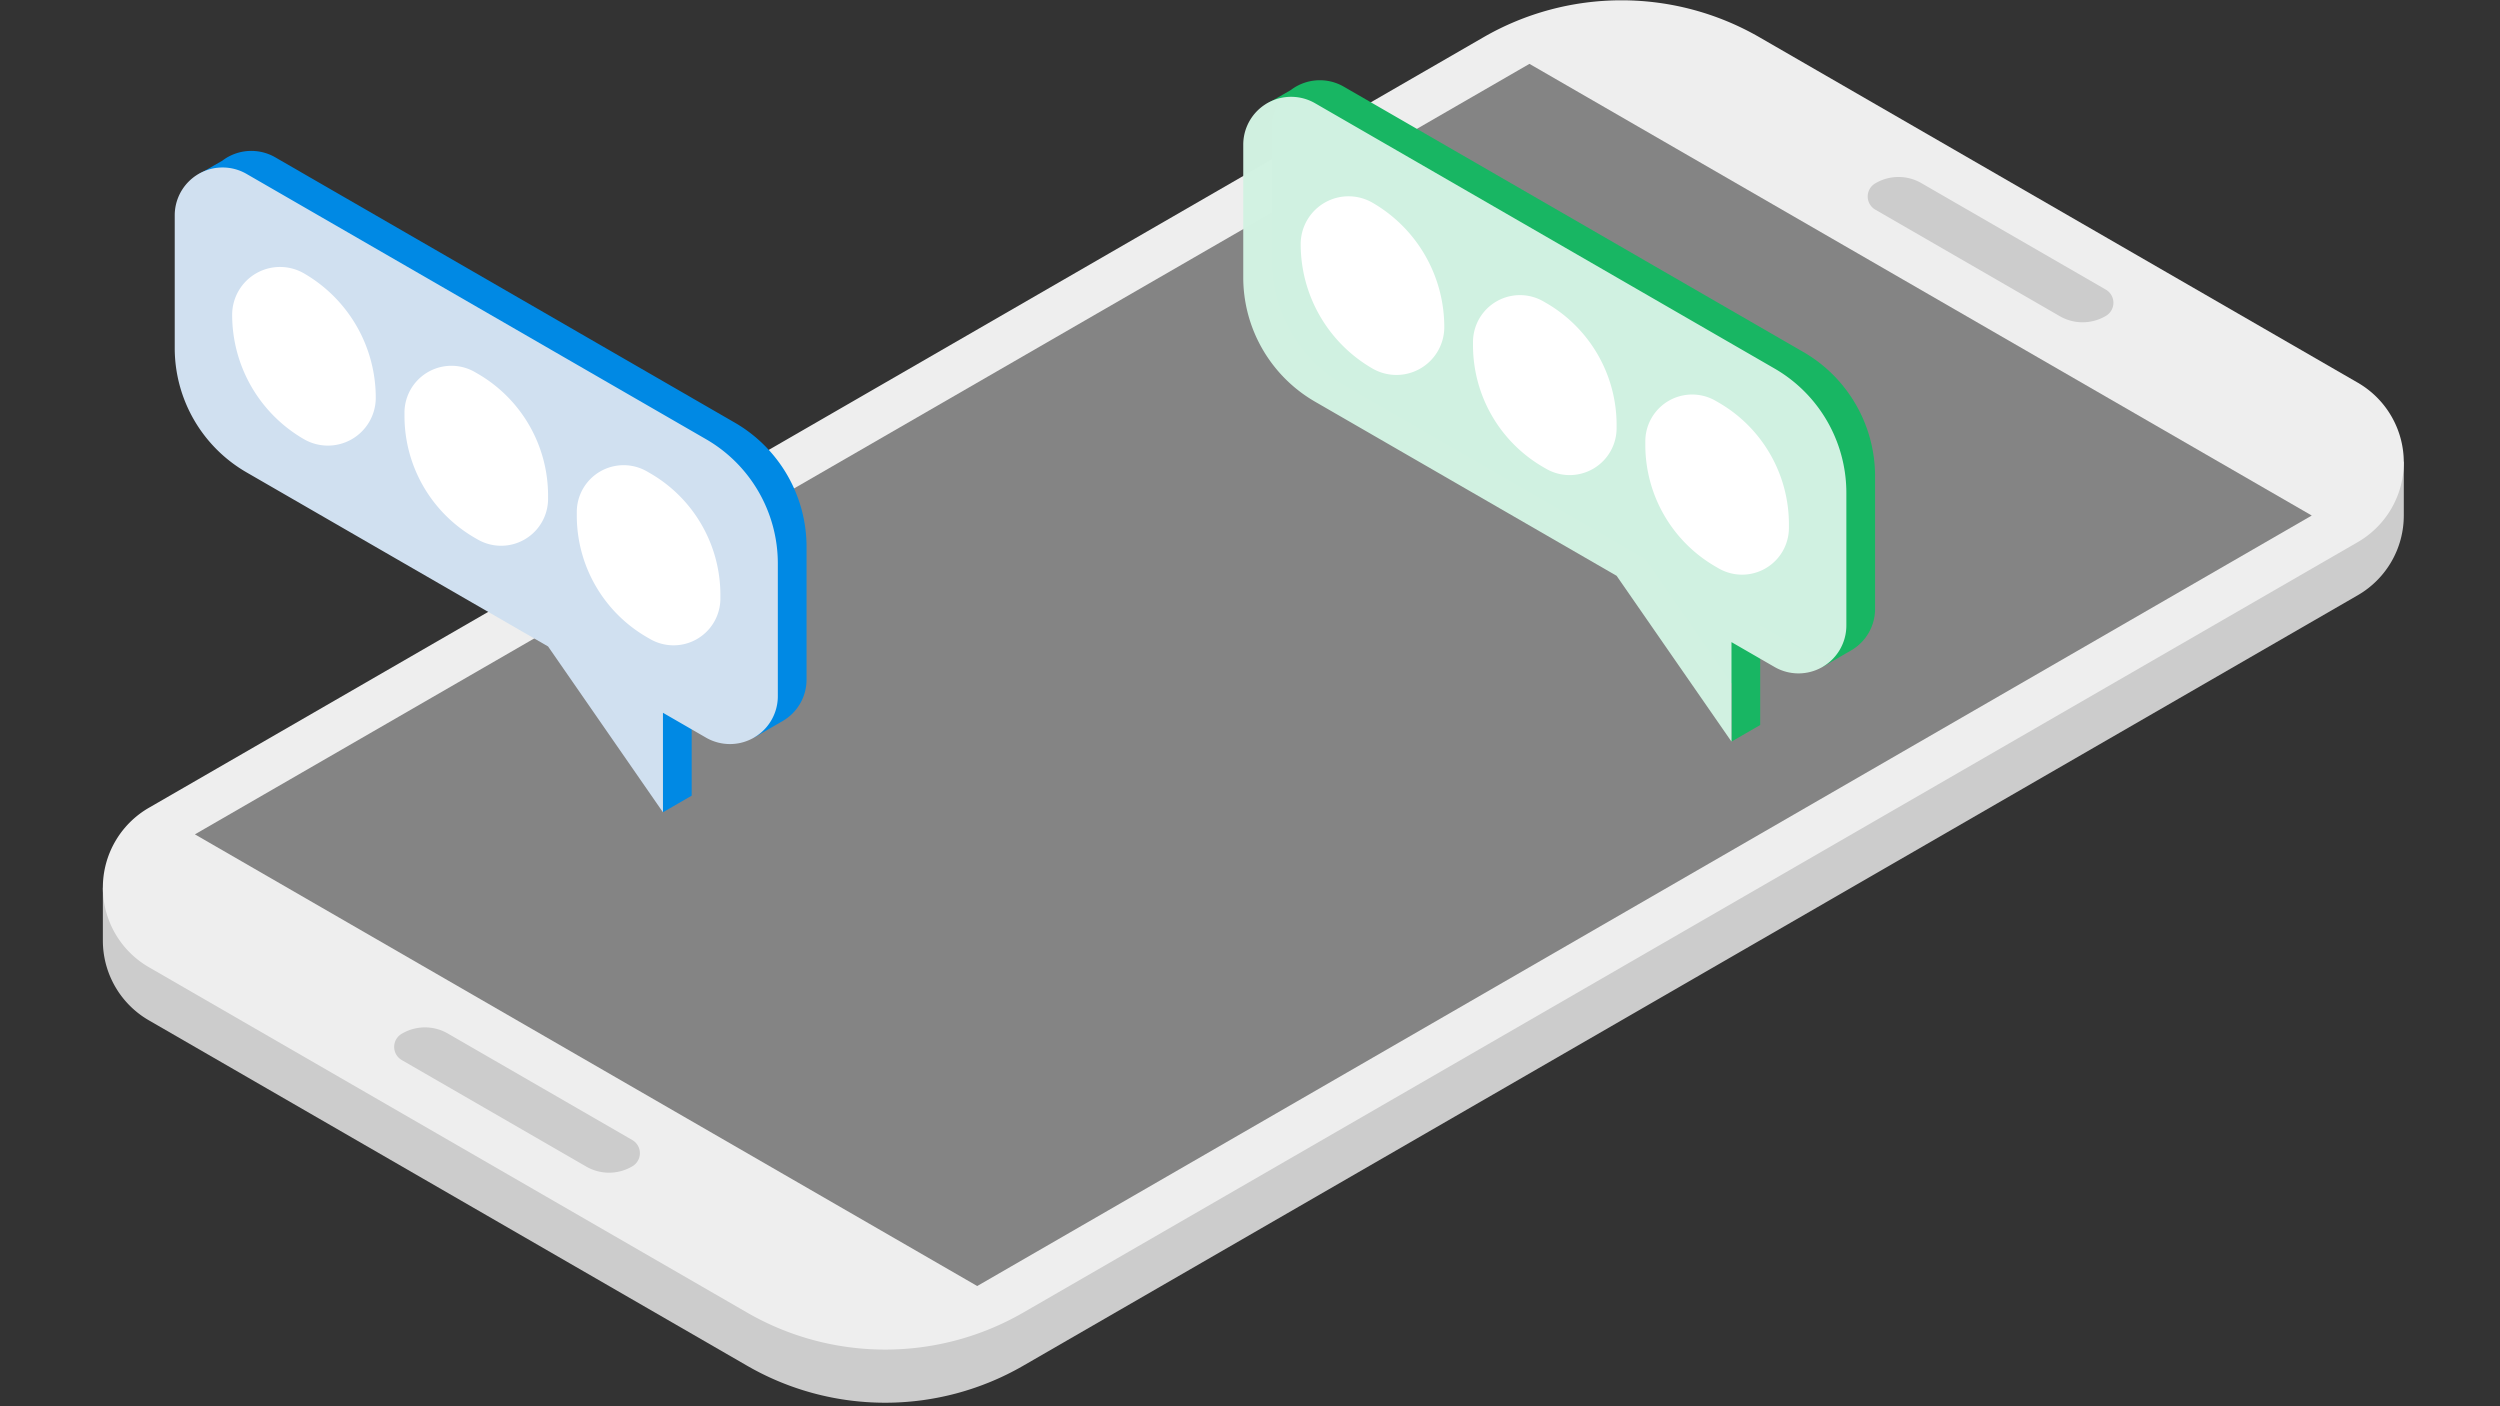 <?xml version="1.0" encoding="UTF-8" standalone="no"?>
<svg
   xmlns:dc="http://purl.org/dc/elements/1.1/"
   xmlns:cc="http://creativecommons.org/ns#"
   xmlns:rdf="http://www.w3.org/1999/02/22-rdf-syntax-ns#"
   xmlns:svg="http://www.w3.org/2000/svg"
   xmlns="http://www.w3.org/2000/svg"
   xmlns:sodipodi="http://sodipodi.sourceforge.net/DTD/sodipodi-0.dtd"
   xmlns:inkscape="http://www.inkscape.org/namespaces/inkscape"
   width="1920px"
   height="1080px"
   viewBox="0 0 1920 1080"
   version="1.1"
   id="SVGRoot"
   inkscape:version="1.0.1 (1.0.1+r75)"
   sodipodi:docname="mobile.svg">
  <rect x="0" y="0" width="1920" height="1080" fill="#333333" stroke="none"/>
  <defs
     id="defs101">
    <inkscape:path-effect
       effect="fillet_chamfer"
       id="path-effect936"
       is_visible="true"
       lpeversion="1"
       satellites_param="F,0,1,1,0,125,0,1 @ F,0,0,1,0,125,0,1 @ F,0,1,1,0,125,0,1 @ F,0,1,1,0,125,0,1"
       unit="px"
       method="auto"
       mode="F"
       radius="0"
       chamfer_steps="1"
       flexible="false"
       use_knot_distance="true"
       apply_no_radius="true"
       apply_with_radius="true"
       only_selected="false"
       hide_knots="false" />
    <inkscape:path-effect
       effect="fillet_chamfer"
       id="path-effect934"
       is_visible="true"
       lpeversion="1"
       satellites_param="F,0,1,1,0,122.315,0,1 @ F,0,0,1,0,122.315,0,1 @ F,0,1,1,0,122.315,0,1 @ F,0,1,1,0,122.315,0,1"
       unit="px"
       method="auto"
       mode="F"
       radius="0"
       chamfer_steps="1"
       flexible="false"
       use_knot_distance="true"
       apply_no_radius="true"
       apply_with_radius="true"
       only_selected="false"
       hide_knots="false" />
    <inkscape:path-effect
       effect="fillet_chamfer"
       id="path-effect932"
       is_visible="true"
       lpeversion="1"
       satellites_param="F,0,1,1,0,122.631,0,1 @ F,0,0,1,0,122.631,0,1 @ F,0,1,1,0,122.631,0,1 @ F,0,1,1,0,122.631,0,1"
       unit="px"
       method="auto"
       mode="F"
       radius="0"
       chamfer_steps="1"
       flexible="false"
       use_knot_distance="true"
       apply_no_radius="true"
       apply_with_radius="true"
       only_selected="false"
       hide_knots="false" />
    <inkscape:path-effect
       effect="fillet_chamfer"
       id="path-effect930"
       is_visible="true"
       lpeversion="1"
       satellites_param="F,0,1,1,0,126.204,0,1 @ F,0,0,1,0,126.204,0,1 @ F,0,1,1,0,126.204,0,1 @ F,0,1,1,0,126.204,0,1"
       unit="px"
       method="auto"
       mode="F"
       radius="0"
       chamfer_steps="1"
       flexible="false"
       use_knot_distance="true"
       apply_no_radius="true"
       apply_with_radius="true"
       only_selected="false"
       hide_knots="false" />
    <inkscape:path-effect
       effect="fillet_chamfer"
       id="path-effect849"
       is_visible="true"
       lpeversion="1"
       satellites_param="F,0,1,1,0,150,0,1 @ F,0,0,1,0,150,0,1 @ F,0,1,1,0,150,0,1 @ F,0,1,1,0,150,0,1"
       unit="px"
       method="auto"
       mode="F"
       radius="0"
       chamfer_steps="1"
       flexible="false"
       use_knot_distance="true"
       apply_no_radius="true"
       apply_with_radius="true"
       only_selected="false"
       hide_knots="false" />
    <inkscape:path-effect
       effect="fillet_chamfer"
       id="path-effect847"
       is_visible="true"
       lpeversion="1"
       satellites_param="F,0,1,1,0,24.764,0,1 @ F,0,1,1,0,24.764,0,1 @ F,0,0,1,0,24.764,0,1 @ F,0,1,1,0,24.764,0,1"
       unit="px"
       method="auto"
       mode="F"
       radius="0"
       chamfer_steps="1"
       flexible="false"
       use_knot_distance="true"
       apply_no_radius="true"
       apply_with_radius="true"
       only_selected="false"
       hide_knots="false" />
    <inkscape:path-effect
       effect="fillet_chamfer"
       id="path-effect843"
       is_visible="true"
       lpeversion="1"
       satellites_param="F,0,1,1,0,24.764,0,1 @ F,0,1,1,0,24.764,0,1 @ F,0,0,1,0,24.764,0,1 @ F,0,1,1,0,24.764,0,1"
       unit="px"
       method="auto"
       mode="F"
       radius="0"
       chamfer_steps="1"
       flexible="false"
       use_knot_distance="true"
       apply_no_radius="true"
       apply_with_radius="true"
       only_selected="false"
       hide_knots="false" />
  </defs>
  <sodipodi:namedview
     id="base"
     pagecolor="#ffffff"
     bordercolor="#666666"
     borderopacity="1.0"
     inkscape:pageopacity="0.0"
     inkscape:pageshadow="2"
     inkscape:zoom="0.125"
     inkscape:cx="1636.2256"
     inkscape:cy="542.85101"
     inkscape:document-units="px"
     inkscape:current-layer="layer1"
     inkscape:document-rotation="0"
     showgrid="false"
     units="px"
     inkscape:window-width="1918"
     inkscape:window-height="1061"
     inkscape:window-x="0"
     inkscape:window-y="0"
     inkscape:window-maximized="0"
     inkscape:showpageshadow="false"
     inkscape:snap-global="true">
    <inkscape:grid
       type="axonomgrid"
       id="grid152"
       units="px"
       spacingy="1" />
  </sodipodi:namedview>
  <g
     inkscape:label="Layer 1"
     inkscape:groupmode="layer"
     id="layer1">
    <g
       id="g1165"
       transform="matrix(1.005,0,0,1.005,19.503,5.824)">
      <path
         id="path851"
         style="fill:#cccccc;fill-opacity:1;stroke:none;stroke-width:0.812px;stroke-linecap:butt;stroke-linejoin:miter;stroke-opacity:1"
         d="M 1218.994,35.041 A 210.999,210.999 0 0 0 1114.194,63.309 L 94.367,652.106 A 70.333,70.333 0 0 0 65.654,683.588 l -6.454,-11.178 v 40.607 a 70.333,70.333 0 0 0 35.168,60.91 L 551.53,1037.87 a 210.999,210.999 0 0 0 210.999,0 L 1782.356,449.073 a 70.333,70.333 0 0 0 35.166,-60.91 70.333,70.333 0 0 0 0,-0.068 v -40.539 l -35.166,-60.91 v 40.607 L 1325.193,63.309 A 210.999,210.999 0 0 0 1218.994,35.041 Z" />
      <path
         style="fill:#eeeeee;fill-opacity:1;stroke:none;stroke-width:0.812px;stroke-linecap:butt;stroke-linejoin:miter;stroke-opacity:1"
         d="M 762.529,997.263 1782.356,408.466 a 70.333,70.333 0 0 0 0,-121.82 L 1325.192,22.702 a 210.999,210.999 0 0 0 -210.999,0 L 94.367,611.5 a 70.333,70.333 0 0 0 0,121.82 L 551.53,997.263 a 210.999,210.999 0 0 0 210.999,0 z"
         id="path841"
         sodipodi:nodetypes="ccccc" />
      <path
         style="fill:#cccccc;stroke:none;stroke-width:0.812px;stroke-linecap:butt;stroke-linejoin:miter;stroke-opacity:1"
         d="m 322.783,783.982 140.997,81.405 a 11.612,11.612 0 0 1 0,20.112 l -0.331,0.191 a 34.835,34.835 0 0 1 -34.835,0 l -140.997,-81.405 a 11.612,11.612 0 0 1 0,-20.112 l 0.331,-0.191 a 34.835,34.835 0 0 1 34.835,0 z"
         id="path835" />
      <path
         style="fill:#cccccc;stroke:none;stroke-width:0.812px;stroke-linecap:butt;stroke-linejoin:miter;stroke-opacity:1"
         d="m 1448.824,134.119 140.997,81.405 a 11.612,11.612 0 0 1 0,20.112 l -0.331,0.191 a 34.835,34.835 0 0 1 -34.835,-1e-5 l -140.997,-81.405 a 11.612,11.612 0 0 1 0,-20.112 l 0.331,-0.191 a 34.835,34.835 0 0 1 34.835,-1e-5 z"
         id="path845" />
      <path
         style="fill:#848484;fill-opacity:1;stroke:none;stroke-width:0.812px;stroke-linecap:butt;stroke-linejoin:miter;stroke-opacity:1"
         d="M 129.533,631.803 727.363,976.96 1747.189,388.163 1149.36,43.006 Z"
         id="path837" />
      <path
         id="path941"
         style="fill:#0089e4;fill-opacity:1;stroke:none;stroke-width:0.507px;stroke-linecap:butt;stroke-linejoin:miter;stroke-opacity:1"
         d="m 172.603,109.522 a 36.578,36.578 0 0 0 -0.213,0 36.578,36.578 0 0 0 -21.958,7.513 l -18.815,10.785 10.704,-2.182 a 36.578,36.578 0 0 0 -6.258,20.46 v 101.367 a 109.733,109.733 0 0 0 54.867,95.031 l 230.439,133.044 65.84,95.031 v 44.348 l 21.946,-12.671 v -76.024 l 32.919,19.006 a 36.578,36.578 0 0 0 19.123,4.891 l -4.491,7.78 21.907,-12.648 0.04,-0.023 A 36.578,36.578 0 0 0 596.941,513.555 V 412.188 A 109.733,109.733 0 0 0 542.074,317.157 L 190.93,114.423 a 36.578,36.578 0 0 0 -18.326,-4.901 z" />
      <path
         id="path928"
         style="fill:#d0e0f0;fill-opacity:1;stroke:none;stroke-width:0.507px;stroke-linecap:butt;stroke-linejoin:miter;stroke-opacity:1"
         d="m 150.444,122.194 a 36.578,36.578 0 0 0 -36.328,36.577 V 260.138 a 109.733,109.733 0 0 0 54.867,95.031 l 230.439,133.044 87.786,126.708 V 538.896 l 32.919,19.006 A 36.578,36.578 0 0 0 574.995,526.226 V 424.859 a 109.733,109.733 0 0 0 -54.867,-95.031 L 168.983,127.094 a 36.578,36.578 0 0 0 -18.539,-4.9 z" />
      <path
         style="fill:#ffffff;stroke:none;stroke-width:0.507px;stroke-linecap:butt;stroke-linejoin:miter;stroke-opacity:1"
         d="m 213.405,203.424 a 109.734,109.734 0 0 1 54.338,95.337 36.583,36.583 0 0 1 -55.395,30.761 109.734,109.734 0 0 1 -54.338,-95.337 36.583,36.583 0 0 1 55.395,-30.761 z"
         id="path920" />
      <path
         style="fill:#ffffff;stroke:none;stroke-width:0.507px;stroke-linecap:butt;stroke-linejoin:miter;stroke-opacity:1"
         d="m 343.516,278.544 2.079,1.201 a 107.653,107.653 0 0 1 53.827,93.231 v 2.401 a 35.884,35.884 0 0 1 -53.827,31.077 l -2.079,-1.201 a 107.653,107.653 0 0 1 -53.827,-93.231 v -2.401 a 35.884,35.884 0 0 1 53.827,-31.077 z"
         id="path922" />
      <path
         style="fill:#ffffff;stroke:none;stroke-width:0.507px;stroke-linecap:butt;stroke-linejoin:miter;stroke-opacity:1"
         d="m 475.056,354.489 2.357,1.361 a 107.376,107.376 0 0 1 53.688,92.99 v 2.721 a 35.792,35.792 0 0 1 -53.688,30.997 l -2.357,-1.361 A 107.376,107.376 0 0 1 421.368,388.207 v -2.721 a 35.792,35.792 0 0 1 53.688,-30.997 z"
         id="path924-5" />
      <path
         id="path1220"
         style="fill:#18b663;fill-opacity:1;stroke:none;stroke-width:0.507px;stroke-linecap:butt;stroke-linejoin:miter;stroke-opacity:1"
         d="m 989.149,55.521 a 36.578,36.578 0 0 0 -0.213,0 36.578,36.578 0 0 0 -21.958,7.513 l -18.815,10.785 10.704,-2.182 a 36.578,36.578 0 0 0 -6.258,20.46 V 193.464 a 109.733,109.733 0 0 0 54.867,95.031 l 230.439,133.044 65.84,95.031 v 44.348 L 1325.7,548.248 v -76.024 l 32.919,19.006 a 36.578,36.578 0 0 0 19.123,4.891 l -4.491,7.78 21.907,-12.648 0.039,-0.023 a 36.578,36.578 0 0 0 18.288,-31.677 V 358.186 a 109.733,109.733 0 0 0 -54.867,-95.031 L 1007.475,60.422 a 36.578,36.578 0 0 0 -18.326,-4.901 z" />
      <path
         id="path1222"
         style="fill:#d1f1e1;fill-opacity:0.992;stroke:none;stroke-width:0.507px;stroke-linecap:butt;stroke-linejoin:miter;stroke-opacity:1"
         d="M 966.989,68.192 A 36.578,36.578 0 0 0 930.662,104.77 v 101.367 a 109.733,109.733 0 0 0 54.867,95.031 l 230.439,133.044 87.786,126.708 V 484.895 l 32.919,19.006 a 36.578,36.578 0 0 0 54.867,-31.677 V 370.857 a 109.733,109.733 0 0 0 -54.867,-95.031 L 985.528,73.092 a 36.578,36.578 0 0 0 -18.539,-4.9 z" />
      <path
         style="fill:#ffffff;stroke:none;stroke-width:0.507px;stroke-linecap:butt;stroke-linejoin:miter;stroke-opacity:1"
         d="m 1029.95,149.423 a 109.734,109.734 0 0 1 54.337,95.337 36.583,36.583 0 0 1 -55.395,30.761 109.734,109.734 0 0 1 -54.338,-95.337 36.583,36.583 0 0 1 55.395,-30.761 z"
         id="path1224" />
      <path
         style="fill:#ffffff;stroke:none;stroke-width:0.507px;stroke-linecap:butt;stroke-linejoin:miter;stroke-opacity:1"
         d="m 1160.061,224.542 2.079,1.201 a 107.653,107.653 0 0 1 53.827,93.231 v 2.401 a 35.884,35.884 0 0 1 -53.827,31.077 l -2.079,-1.201 a 107.653,107.653 0 0 1 -53.827,-93.231 v -2.401 a 35.884,35.884 0 0 1 53.827,-31.077 z"
         id="path1226" />
      <path
         style="fill:#ffffff;stroke:none;stroke-width:0.507px;stroke-linecap:butt;stroke-linejoin:miter;stroke-opacity:1"
         d="m 1291.602,300.487 2.357,1.361 a 107.376,107.376 0 0 1 53.688,92.99 v 2.721 a 35.792,35.792 0 0 1 -53.688,30.997 l -2.357,-1.361 a 107.376,107.376 0 0 1 -53.688,-92.99 V 331.484 a 35.792,35.792 0 0 1 53.688,-30.997 z"
         id="path1228" />
    </g>
  </g>
</svg>
